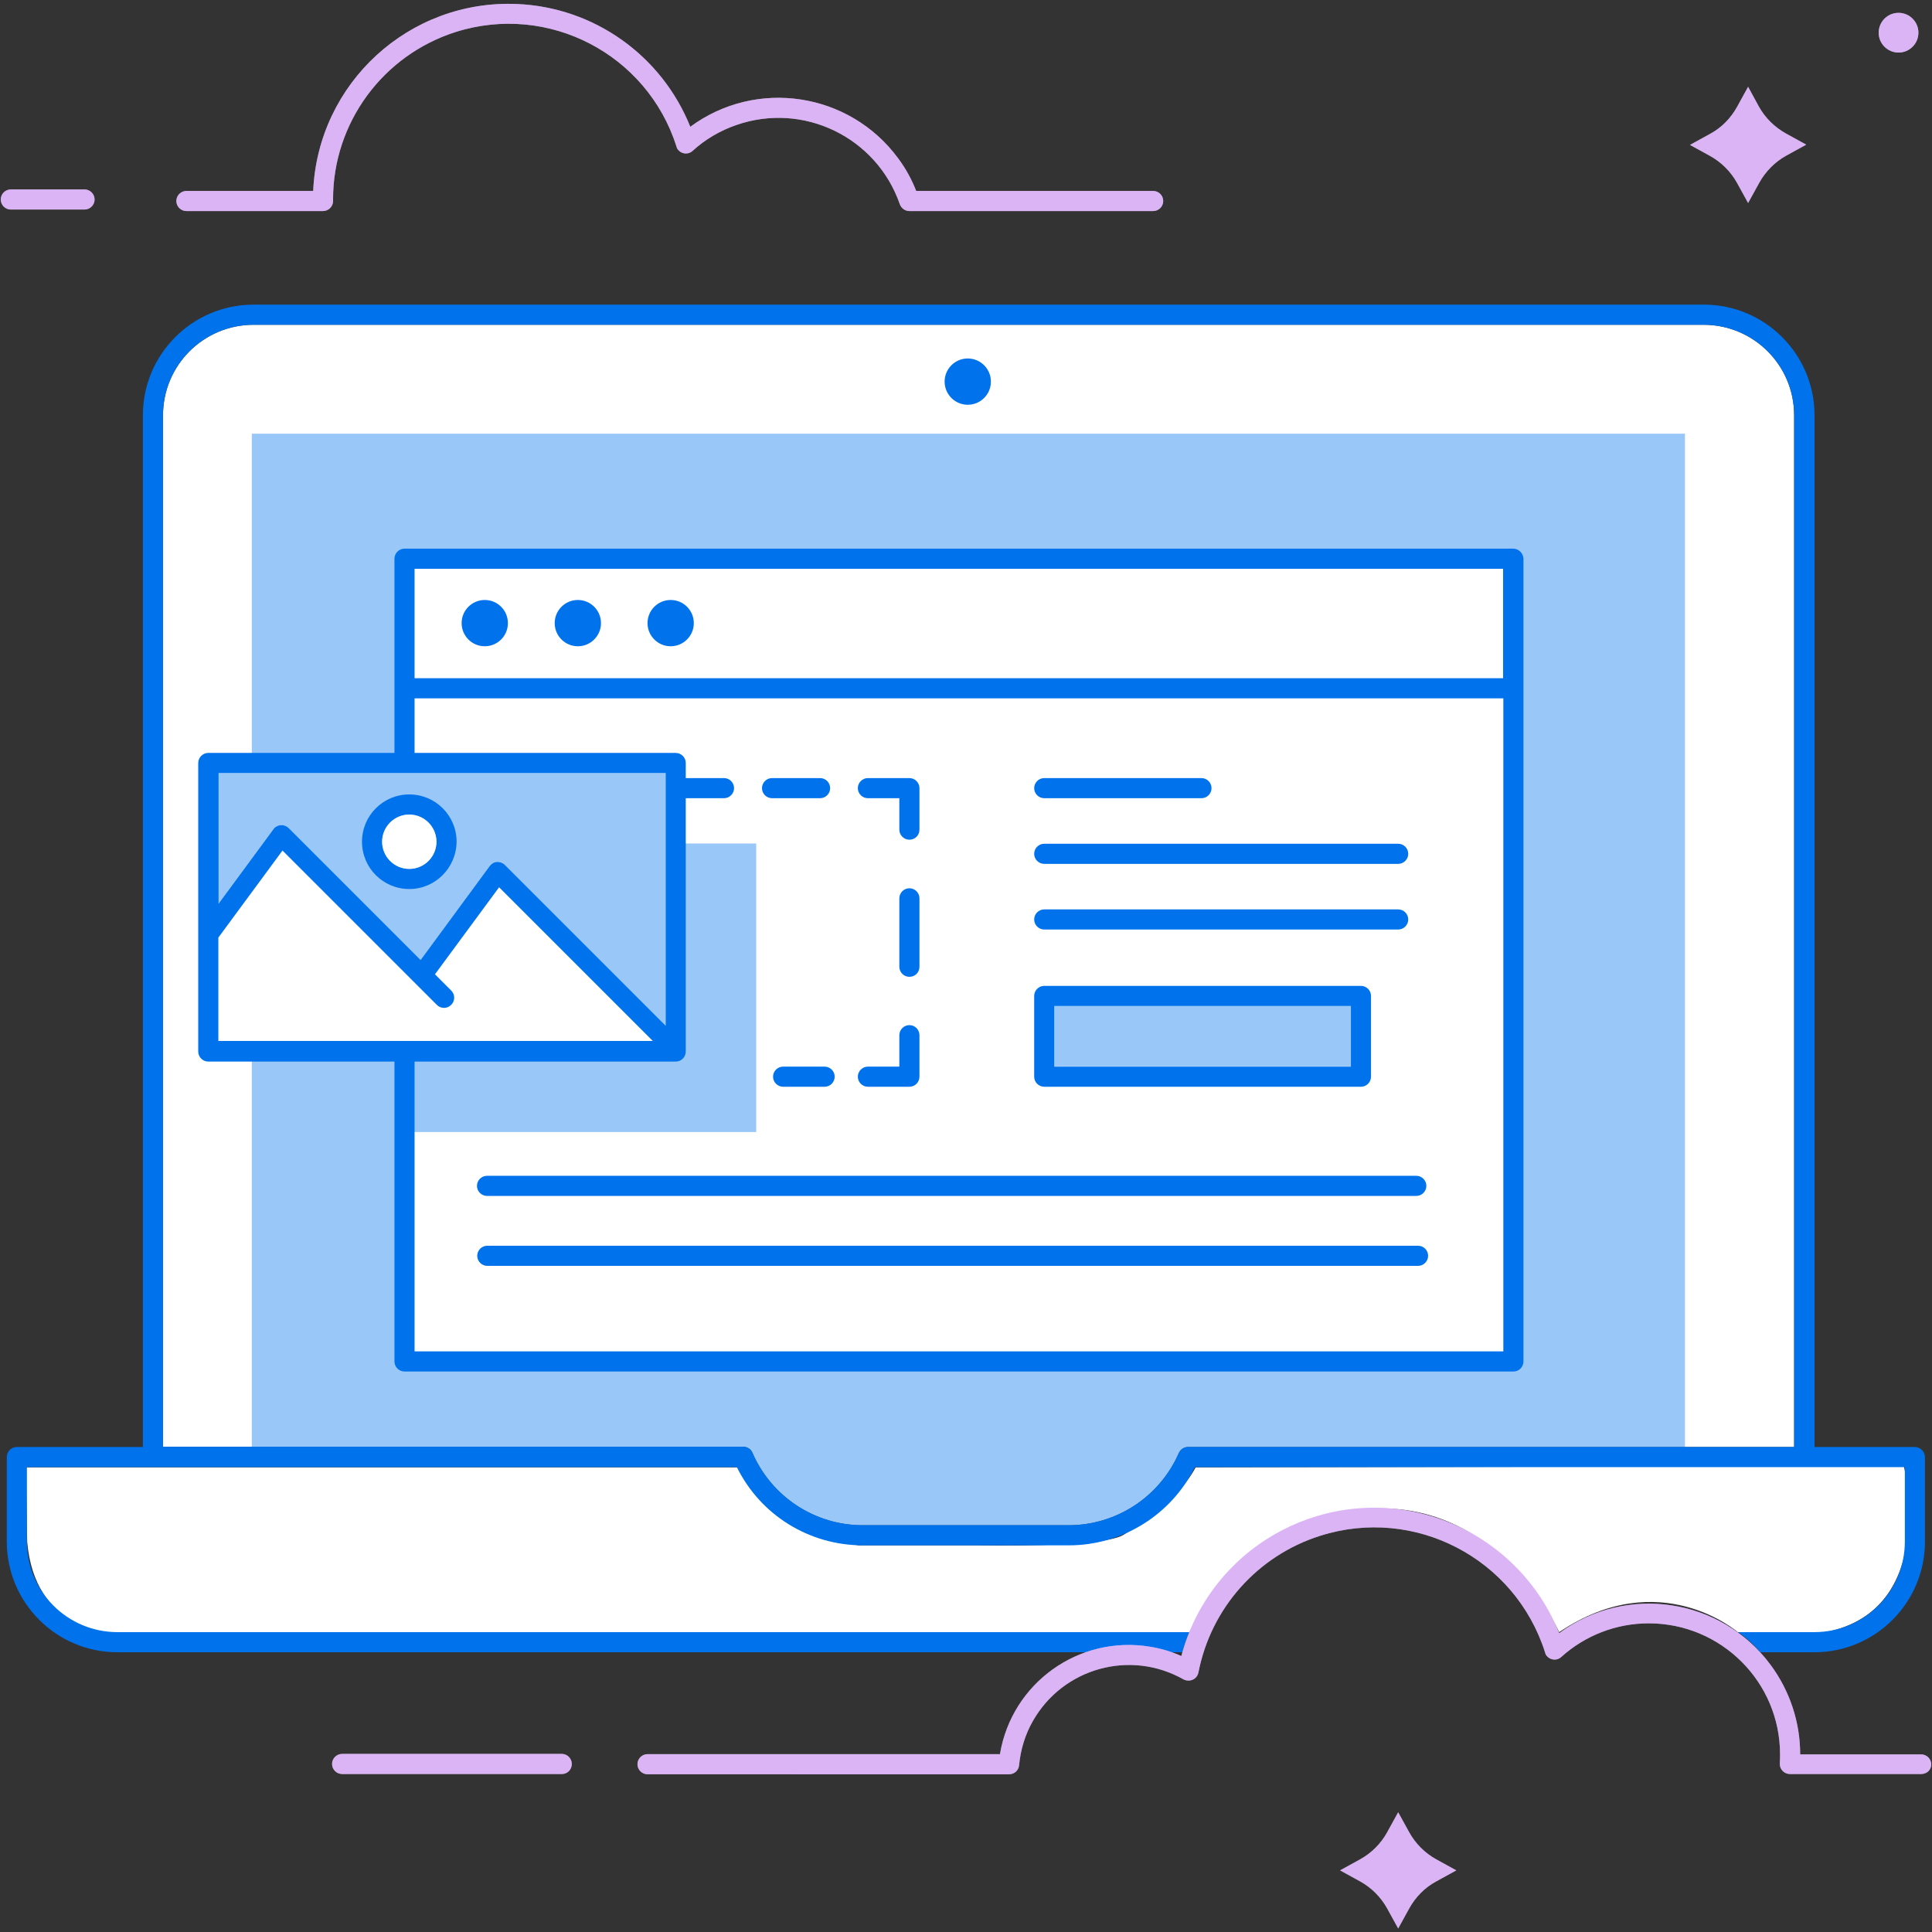 <svg id="Layer_1" xmlns="http://www.w3.org/2000/svg" viewBox="0 0 768 768"><rect x="0" y="0" width="768" height="768" fill="#333333" stroke="none"/><style>.st0{fill:#fff}.st1{opacity:.4}.st2,.st3{fill:#0073ec}.st3{opacity:.4;enable-background:new}.st4{fill:#a644e5}</style><g id="Layer_2_1_"><g id="Layer_1-2"><path class="st0" d="M10.3 583.3h284s7 25 47 31h48s48 1 57-4c0 0 21-12 29-27l281.5-.5s14 57-31 66h-35s-31-27-71 0c0 0-31-70-102-43 0 0-24 3-45 43h-430s-29-1-32-36l-.5-29.5z"/><path class="st0" d="M64.8 165.1c0-19.9 16.1-36 36-36h576.4c19.9 0 36 16.1 36 36v410.1H472.3c-1.6 0-3 .9-3.7 2.4-7.6 17.4-24.8 28.7-43.8 28.7h-81.9c-19 0-36.2-11.3-43.8-28.8-.6-1.5-2.1-2.4-3.7-2.4H64.8v-410z"/><g class="st1"><path class="st2" d="M295.4 579.2c8.2 18.9 26.9 31.1 47.5 31.1h81.9c20.6 0 39.3-12.2 47.5-31.1h197.5V172.4H100.1v406.7h195.3v.1z"/></g><path class="st0" d="M160.8 222.1h440.8v319.1H160.8z"/><circle class="st2" cx="192.7" cy="247.7" r="9.2"/><circle class="st2" cx="229.7" cy="247.7" r="9.2"/><circle class="st2" cx="266.6" cy="247.7" r="9.2"/><g class="st1"><path class="st2" d="M160.8 450h139.8V335.3h-32V418H160.8z"/></g><path class="st2" d="M601.5 218.1H160.8c-2.2 0-4 1.8-4 4v319.1c0 2.2 1.8 4 4 4h440.8c2.2 0 4-1.8 4-4V222.1c-.1-2.2-1.9-4-4.1-4zm-4 8v43.5H164.8v-43.5h432.7zM164.8 537.2V277.6h432.8v259.6H164.8z"/><path class="st0" d="M82.8 303.3h185.9v114.6H82.8z"/><path class="st2" d="M287.8 317.3h-16.5c-2.2 0-4-1.8-4-4s1.8-4 4-4h16.5c2.2 0 4 1.8 4 4s-1.8 4-4 4zM326 317.3h-19.1c-2.2 0-4-1.8-4-4s1.8-4 4-4H326c2.2 0 4 1.8 4 4s-1.8 4-4 4zM361.5 333.8c-2.2 0-4-1.8-4-4v-12.5H345c-2.2 0-4-1.8-4-4s1.8-4 4-4h16.5c2.2 0 4 1.8 4 4v16.5c0 2.2-1.7 4-4 4zM361.5 388.3c-2.2 0-4-1.8-4-4v-27.2c0-2.2 1.8-4 4-4s4 1.8 4 4v27.2c0 2.2-1.7 4-4 4zM361.5 432H345c-2.2 0-4-1.8-4-4s1.8-4 4-4h12.5v-12.5c0-2.2 1.8-4 4-4s4 1.8 4 4V428c0 2.2-1.8 4-4 4zM327.8 432h-16.5c-2.2 0-4-1.8-4-4s1.8-4 4-4h16.5c2.2 0 4 1.8 4 4s-1.8 4-4 4z"/><path class="st2" d="M268.6 299.3H82.8c-2.2 0-4 1.8-4 4V418c0 2.2 1.8 4 4 4h185.8c2.2 0 4-1.8 4-4V303.3c0-2.2-1.8-4-4-4zm-4 8v100.4l-63.9-63.9c-.8-.8-2-1.2-3.1-1.2-1.2.1-2.2.7-2.9 1.6l-27.5 37.4-52.5-52.5c-1.6-1.5-4.1-1.5-5.7.1-.1.1-.2.3-.3.4l-21.8 29.6v-51.9h177.7zM86.8 372.7l25.5-34.6 61.3 61.3c1.5 1.6 4.1 1.7 5.7.1 1.6-1.5 1.7-4.1.1-5.7l-.1-.1-6.4-6.4 25.5-34.6 61.1 61.1H86.8v-41.1z"/><path class="st3" d="M264.6 307.3v100.4l-63.9-63.9c-.8-.8-2-1.2-3.1-1.2-1.2.1-2.2.7-2.9 1.6l-27.5 37.4-52.5-52.5c-1.6-1.5-4.1-1.5-5.7.1-.1.1-.2.3-.3.4l-21.8 29.6v-51.9h177.7z"/><path class="st2" d="M162.7 353.4c-10.4 0-18.8-8.4-18.8-18.8s8.4-18.8 18.8-18.8 18.8 8.4 18.8 18.8c-.1 10.4-8.5 18.8-18.8 18.8zm0-29.6c-5.9 0-10.8 4.8-10.8 10.8 0 5.9 4.8 10.8 10.8 10.8 5.9 0 10.8-4.8 10.8-10.8-.1-5.9-4.9-10.7-10.8-10.8zM477.6 317.3h-62.5c-2.2 0-4-1.8-4-4s1.8-4 4-4h62.5c2.2 0 4 1.8 4 4s-1.8 4-4 4zM555.8 343.4H415.1c-2.2 0-4-1.8-4-4s1.8-4 4-4h140.7c2.2 0 4 1.8 4 4s-1.8 4-4 4zM555.8 369.5H415.1c-2.2 0-4-1.8-4-4s1.8-4 4-4h140.7c2.2 0 4 1.8 4 4s-1.8 4-4 4zM541 432H415.1c-2.2 0-4-1.8-4-4v-32.1c0-2.2 1.8-4 4-4H541c2.2 0 4 1.8 4 4V428c0 2.2-1.8 4-4 4zm-121.9-8H537v-24.1H419.1V424zM563 475.4H193.6c-2.2 0-4-1.8-4-4s1.8-4 4-4H563c2.2 0 4 1.8 4 4s-1.8 4-4 4zM563.7 503.2h-370c-2.2 0-4-1.8-4-4s1.8-4 4-4h370c2.2 0 4 1.8 4 4s-1.8 4-4 4z"/><circle class="st2" cx="384.7" cy="151.7" r="9.2"/><path class="st0" d="M694.9 34.5l-4.4 8c-2.5 4.5-6.2 8.3-10.7 10.7l-8 4.4 8 4.4c4.5 2.5 8.2 6.2 10.7 10.7l4.4 8 4.4-8c2.5-4.5 6.2-8.3 10.7-10.8l8-4.4-8-4.4c-4.5-2.5-8.3-6.2-10.8-10.7l-4.3-7.9zM555.8 720.4l-4.4 8c-2.5 4.5-6.2 8.2-10.7 10.7l-8 4.4 8 4.4c4.5 2.5 8.2 6.2 10.7 10.7l4.4 8 4.4-8c2.5-4.5 6.2-8.3 10.7-10.7l8-4.4-8-4.4c-4.5-2.5-8.2-6.2-10.7-10.7l-4.4-8z"/><circle class="st0" cx="754.7" cy="13" r="7.9"/><g class="st1"><path class="st4" d="M694.9 34.5l-4.4 8c-2.5 4.5-6.2 8.3-10.7 10.7l-8 4.4 8 4.4c4.5 2.5 8.2 6.2 10.7 10.7l4.4 8 4.4-8c2.5-4.5 6.2-8.3 10.7-10.8l8-4.4-8-4.4c-4.5-2.5-8.3-6.2-10.8-10.7l-4.3-7.9z"/></g><g class="st1"><path class="st4" d="M555.8 720.4l-4.4 8c-2.5 4.5-6.2 8.2-10.7 10.7l-8 4.4 8 4.4c4.5 2.5 8.2 6.2 10.7 10.7l4.4 8 4.4-8c2.5-4.5 6.2-8.3 10.7-10.7l8-4.4-8-4.4c-4.5-2.5-8.2-6.2-10.7-10.7l-4.4-8z"/></g><g class="st1"><circle class="st4" cx="754.7" cy="13" r="7.9"/></g><path class="st3" d="M419.1 399.8H537v24.1H419.1z"/><circle class="st0" cx="162.7" cy="334.6" r="10.8"/><path class="st2" d="M761.1 575.2h-39.8V165.1c0-24.3-19.7-44-44-44H100.8c-24.3 0-44 19.7-44 44v410.1H6.7c-2.2 0-4 1.8-4 4v33.6c0 24.3 19.7 44 44 44H470l2.7-8h-426c-19.9 0-36-16.1-36-36v-29.6h282.2c9.4 19.1 28.8 31.1 50.1 31.1h81.9c21.2 0 40.7-12.1 50.1-31.1h282.2v29.6c0 19.9-16.1 36-36 36H691c3.2 2.3 6.2 5 8.8 8h21.4c24.3 0 44-19.7 44-44v-33.6c-.1-2.3-1.9-4-4.1-4zm-47.9 0H472.3c-1.6 0-3 .9-3.7 2.4-7.6 17.4-24.8 28.7-43.8 28.7h-81.9c-19 0-36.2-11.3-43.8-28.8-.6-1.5-2.1-2.4-3.7-2.4H64.8v-410c0-19.9 16.1-36 36-36h576.4c19.9 0 36 16.1 36 36v410.1z"/><path class="st0" d="M223.4 705.2H136c-2.2 0-4-1.8-4-4s1.8-4 4-4h87.3c2.2 0 4 1.8 4 4s-1.7 4-3.9 4zM763.7 705.2h-52.2c-2.2 0-4-1.8-4-4v-.3c.1-1.3.1-2.4.1-3.5 0-28.8-23.4-52.1-52.2-52.1-12.9 0-25.3 4.8-34.8 13.4-1.6 1.5-4.2 1.3-5.6-.3-.4-.4-.7-.9-.8-1.5-11.9-37.5-51.9-58.3-89.4-46.4-24.9 7.9-43.4 28.7-48.4 54.3-.4 2.2-2.5 3.6-4.7 3.2-.4-.1-.8-.2-1.2-.4-21.1-12-47.9-4.6-59.9 16.5-3.1 5.4-4.9 11.4-5.5 17.6-.2 2.1-1.9 3.6-4 3.6H257.4c-2.2 0-4-1.8-4-4s1.8-4 4-4h140.1c4.7-28.3 31.4-47.4 59.7-42.7 4.3.7 8.4 1.9 12.4 3.7 11.2-42.3 54.6-67.5 96.9-56.3 24.2 6.4 44 23.9 53.3 47.2 26.7-19.7 64.4-14 84.1 12.7 7.6 10.3 11.7 22.7 11.7 35.5h48.1c2.2 0 4 1.8 4 4s-1.8 3.8-4 3.8zM458.4 83.9h-96.9c-1.7 0-3.2-1.1-3.8-2.7-9.2-26.6-38.3-40.8-65-31.5-6.4 2.2-12.4 5.7-17.4 10.3-1.6 1.5-4.2 1.3-5.6-.3-.4-.4-.7-.9-.8-1.5-11.7-36.7-50.9-57.1-87.7-45.5-29 9.2-48.8 36.1-48.8 66.5v.7c0 2.2-1.8 4-4 4H74.1c-2.2 0-4-1.8-4-4s1.8-4 4-4h50.4C126.4 33 162.7-.3 205.6 1.6 236.1 2.9 263 22 274.4 50.4 300.7 31 337.7 36.7 357 62.9c3 4 5.4 8.4 7.2 13h94.2c2.2 0 4 1.8 4 4s-1.8 4-4 4zM33.6 83.3H4.3c-2.2 0-4-1.8-4-4s1.8-4 4-4h29.3c2.2 0 4 1.8 4 4s-1.8 4-4 4z"/><g class="st1"><path class="st4" d="M223.4 705.2H136c-2.2 0-4-1.8-4-4s1.8-4 4-4h87.3c2.2 0 4 1.8 4 4s-1.7 4-3.9 4z"/></g><g class="st1"><path class="st4" d="M763.7 705.2h-52.2c-2.2 0-4-1.8-4-4v-.3c.1-1.3.1-2.4.1-3.5 0-28.8-23.4-52.1-52.2-52.1-12.9 0-25.3 4.8-34.8 13.4-1.6 1.5-4.2 1.3-5.6-.3-.4-.4-.7-.9-.8-1.5-11.9-37.5-51.9-58.3-89.4-46.4-24.9 7.9-43.4 28.7-48.4 54.3-.4 2.2-2.5 3.6-4.7 3.2-.4-.1-.8-.2-1.2-.4-21.1-12-47.9-4.6-59.9 16.5-3.1 5.4-4.9 11.4-5.5 17.6-.2 2.1-1.9 3.6-4 3.6H257.4c-2.2 0-4-1.8-4-4s1.8-4 4-4h140.1c4.7-28.3 31.4-47.4 59.7-42.7 4.3.7 8.4 1.9 12.4 3.7 11.2-42.3 54.6-67.5 96.9-56.3 24.2 6.4 44 23.9 53.3 47.2 26.7-19.7 64.4-14 84.1 12.7 7.6 10.3 11.7 22.7 11.7 35.5h48.1c2.2 0 4 1.8 4 4s-1.8 3.8-4 3.8z"/></g><g class="st1"><path class="st4" d="M458.4 83.9h-96.9c-1.7 0-3.2-1.1-3.8-2.7-9.2-26.6-38.3-40.8-65-31.5-6.4 2.2-12.4 5.7-17.4 10.3-1.6 1.5-4.2 1.3-5.6-.3-.4-.4-.7-.9-.8-1.5-11.7-36.7-50.9-57.1-87.7-45.5-29 9.2-48.8 36.1-48.8 66.5v.7c0 2.2-1.8 4-4 4H74.1c-2.2 0-4-1.8-4-4s1.8-4 4-4h50.4C126.4 33 162.7-.3 205.6 1.6 236.1 2.9 263 22 274.4 50.4 300.7 31 337.7 36.7 357 62.9c3 4 5.4 8.4 7.2 13h94.2c2.2 0 4 1.8 4 4s-1.8 4-4 4z"/></g><g class="st1"><path class="st4" d="M33.6 83.3H4.3c-2.2 0-4-1.8-4-4s1.8-4 4-4h29.3c2.2 0 4 1.8 4 4s-1.8 4-4 4z"/></g></g></g></svg>